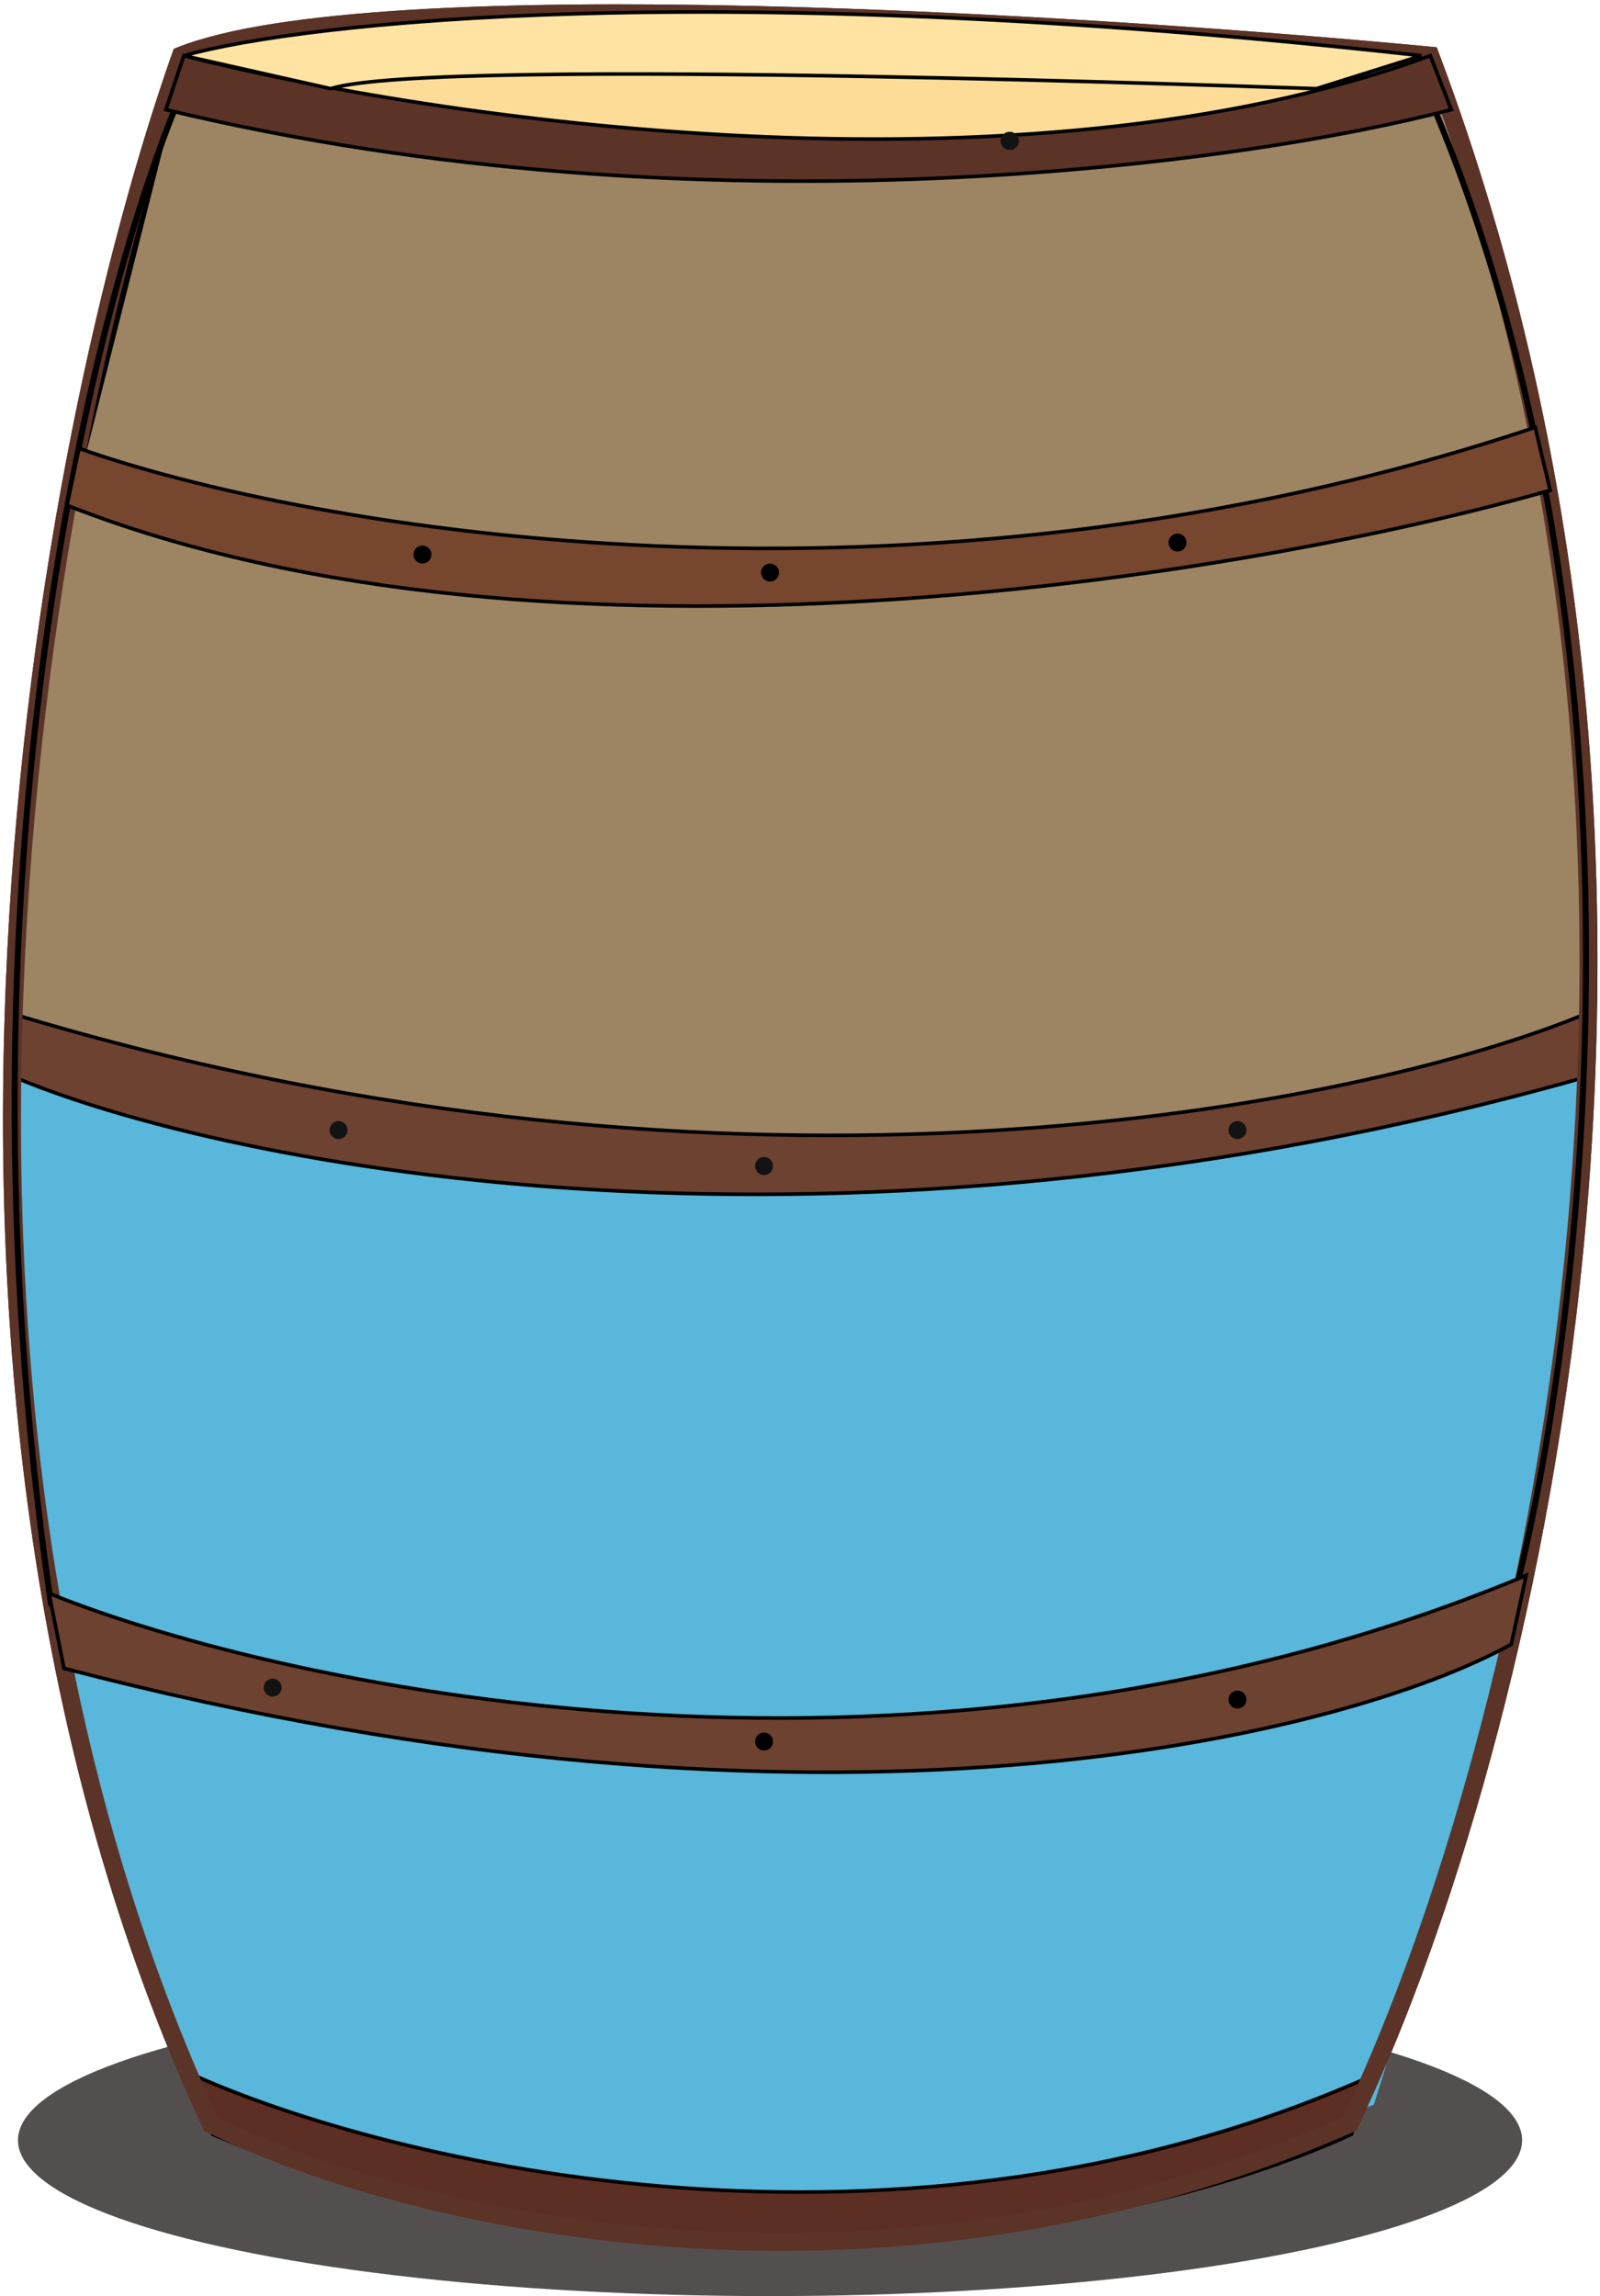 <svg width="267" height="383" viewBox="0 0 267 383" fill="none" xmlns="http://www.w3.org/2000/svg">
<ellipse cx="128.5" cy="357" rx="125.5" ry="26" fill="#544F4F"/>
<path d="M2.452 177.5C0.052 158.3 7.786 104.833 11.952 80.5C95.552 111.7 210.452 92.5 257.452 79C265.052 109.8 265.286 156.167 264.452 175.5C154.052 212.7 43.786 192.333 2.452 177.5Z" fill="#9D8564"/>
<path d="M13 79L28.5 17.5C122.9 35.9 209.5 24.167 241 16C244.2 16.8 253.667 56.333 258 76C135.6 112.4 43.667 93.167 13 79Z" fill="#9D8564" stroke="black"/>
<circle cx="70.5" cy="92.5" r="1.5" fill="black"/>
<circle cx="196.5" cy="90.5" r="1.5" fill="black"/>
<circle cx="73.5" cy="364.5" r="1.5" fill="black"/>
<path d="M254 272C148.914 299.287 48.881 286.126 12 276.134C12 297.633 26.146 332.293 33.219 346.936C87.379 386.626 186.469 366.23 229.244 351.07L254 272Z" fill="#58B7DA"/>
<path d="M229.5 346C150.3 381.6 64.833 360.833 32 346L35.5 356C115.1 389.6 195.333 370 225.5 356L229.5 346Z" fill="#5D2E23" stroke="black" stroke-width="0.6"/>
<path d="M3.585 177.509C0.775 255.634 8.77 274.487 13.118 274.148C135.146 310.362 223.856 286.186 252.958 269.57C259.38 258.584 263.662 203.279 265 177L262.491 177.509C164.548 204.364 49.078 188.698 3.585 177.509Z" fill="#58B7DA"/>
<path d="M2.682 179.788V169.288C123.482 205.688 227.348 184.455 264.182 169.288V179.788C139.382 214.988 37.848 194.455 2.682 179.788Z" fill="#6D4231" stroke="black" stroke-width="0.6"/>
<path d="M35.182 354.288C-22.418 229.888 7.849 72.455 30.182 9.288C62.582 -3.512 182.682 3.955 238.682 9.288C292.282 152.088 252.015 298.788 225.182 354.288C144.382 389.888 64.849 369.122 35.182 354.288Z" stroke="#5B3327" stroke-width="3"/>
<path d="M253 265C150.6 309.4 47.333 285.167 8.5 267.5C-9.1 147.1 15.833 49 30.5 15C136.1 36.6 212.833 24 238 15C277.6 106.2 264.5 219.667 253 265Z" stroke="black"/>
<path d="M252.182 274.288L254.682 262.788C155.082 304.388 48.848 282.122 8.182 265.788L10.682 278.288C137.882 311.488 224.682 289.455 252.182 274.288Z" fill="#6D4231" stroke="black" stroke-width="0.6"/>
<circle cx="127.5" cy="290.5" r="1.5" fill="black"/>
<circle cx="206.5" cy="283.5" r="1.5" fill="black"/>
<circle cx="45.5" cy="281.5" r="1.5" fill="#131313"/>
<circle cx="56.5" cy="188.5" r="1.5" fill="#131313"/>
<circle cx="206.5" cy="188.5" r="1.5" fill="#131313"/>
<circle cx="127.5" cy="194.5" r="1.5" fill="#131313"/>
<path d="M48.682 15.788C65.515 8.955 124.882 -0.612 227.682 15.788C200.348 24.288 126.282 36.188 48.682 15.788Z" fill="#FDDC98" stroke="black" stroke-width="0.6"/>
<path d="M256.182 71.288C152.182 106.088 50.848 88.122 13.182 74.788L11.182 84.288C91.582 115.888 209.682 95.788 258.682 81.788L256.182 71.288Z" fill="#77462F" stroke="black" stroke-width="0.6"/>
<path d="M27.682 18.288C117.282 39.888 208.015 27.288 242.182 18.288L238.682 9.288C170.282 34.488 71.515 19.788 30.682 9.288L27.682 18.288Z" fill="#5B3327" stroke="black" stroke-width="0.6"/>
<path d="M55.182 14.788C72.682 9.288 217.682 14.788 219.682 14.788L237.182 9.288C118.782 -3.912 50.182 3.788 30.682 9.288L55.182 14.788Z" fill="#FFE3A2" stroke="black" stroke-width="0.6"/>
<circle cx="128.5" cy="95.5" r="1.5" fill="black"/>
<path d="M2.452 177.5C0.052 158.3 7.786 104.833 11.952 80.5C95.552 111.7 210.452 92.5 257.452 79C265.052 109.8 265.286 156.167 264.452 175.5C154.052 212.7 43.786 192.333 2.452 177.5Z" fill="#9D8564"/>
<path d="M13 79L28.5 17.5C122.9 35.9 209.5 24.167 241 16C244.2 16.8 253.667 56.333 258 76C135.6 112.4 43.667 93.167 13 79Z" fill="#9D8564" stroke="black"/>
<circle cx="73.5" cy="364.5" r="1.5" fill="black"/>
<path d="M254 272C148.914 299.287 48.881 286.126 12 276.134C12 297.633 26.146 332.293 33.219 346.936C87.379 386.626 186.469 366.23 229.244 351.07L254 272Z" fill="#58B7DA"/>
<path d="M229.5 346C150.3 381.6 64.833 360.833 32 346L35.5 356C115.1 389.6 195.333 370 225.5 356L229.5 346Z" fill="#5D2E23" stroke="black" stroke-width="0.6"/>
<path d="M3.585 177.509C0.775 255.634 8.77 274.487 13.118 274.148C135.146 310.362 223.856 286.186 252.958 269.57C259.38 258.584 263.662 203.279 265 177L262.491 177.509C164.548 204.364 49.078 188.698 3.585 177.509Z" fill="#58B7DA"/>
<path d="M2.682 179.788V169.288C123.482 205.688 227.348 184.455 264.182 169.288V179.788C139.382 214.988 37.848 194.455 2.682 179.788Z" fill="#6D4231" stroke="black" stroke-width="0.6"/>
<path d="M35.182 354.288C-22.418 229.888 7.849 72.455 30.182 9.288C62.582 -3.512 182.682 3.955 238.682 9.288C292.282 152.088 252.015 298.788 225.182 354.288C144.382 389.888 64.849 369.122 35.182 354.288Z" stroke="#5B3327" stroke-width="3"/>
<path d="M253 265C150.6 309.4 47.333 285.167 8.5 267.5C-9.1 147.1 15.833 49 30.5 15C136.1 36.6 212.833 24 238 15C277.6 106.2 264.5 219.667 253 265Z" stroke="black"/>
<path d="M252.182 274.288L254.682 262.788C155.082 304.388 48.848 282.122 8.182 265.788L10.682 278.288C137.882 311.488 224.682 289.455 252.182 274.288Z" fill="#6D4231" stroke="black" stroke-width="0.6"/>
<circle cx="127.5" cy="290.5" r="1.5" fill="black"/>
<circle cx="206.5" cy="283.5" r="1.5" fill="black"/>
<circle cx="45.5" cy="281.5" r="1.5" fill="#131313"/>
<circle cx="56.5" cy="188.5" r="1.5" fill="#131313"/>
<circle cx="206.5" cy="188.5" r="1.5" fill="#131313"/>
<circle cx="127.5" cy="194.5" r="1.5" fill="#131313"/>
<path d="M48.682 15.788C65.515 8.955 124.882 -0.612 227.682 15.788C200.348 24.288 126.282 36.188 48.682 15.788Z" fill="#FDDC98" stroke="black" stroke-width="0.6"/>
<path d="M256.182 71.288C152.182 106.088 50.848 88.122 13.182 74.788L11.182 84.288C91.582 115.888 209.682 95.788 258.682 81.788L256.182 71.288Z" fill="#77462F" stroke="black" stroke-width="0.6"/>
<path d="M27.682 18.288C117.282 39.888 208.015 27.288 242.182 18.288L238.682 9.288C170.282 34.488 71.515 19.788 30.682 9.288L27.682 18.288Z" fill="#5B3327" stroke="black" stroke-width="0.6"/>
<path d="M55.182 14.788C72.682 9.288 217.682 14.788 219.682 14.788L237.182 9.288C118.782 -3.912 50.182 3.788 30.682 9.288L55.182 14.788Z" fill="#FFE3A2" stroke="black" stroke-width="0.6"/>
<circle cx="128.5" cy="95.5" r="1.5" fill="black"/>
<circle cx="70.5" cy="92.5" r="1.5" fill="black"/>
<circle cx="196.5" cy="90.5" r="1.5" fill="black"/>
<circle cx="168.5" cy="23.5" r="1.5" fill="#131313"/>
<circle cx="168.5" cy="23.5" r="1.5" fill="#131313"/>
<circle cx="168.5" cy="23.5" r="1.5" fill="#131313"/>
</svg>

